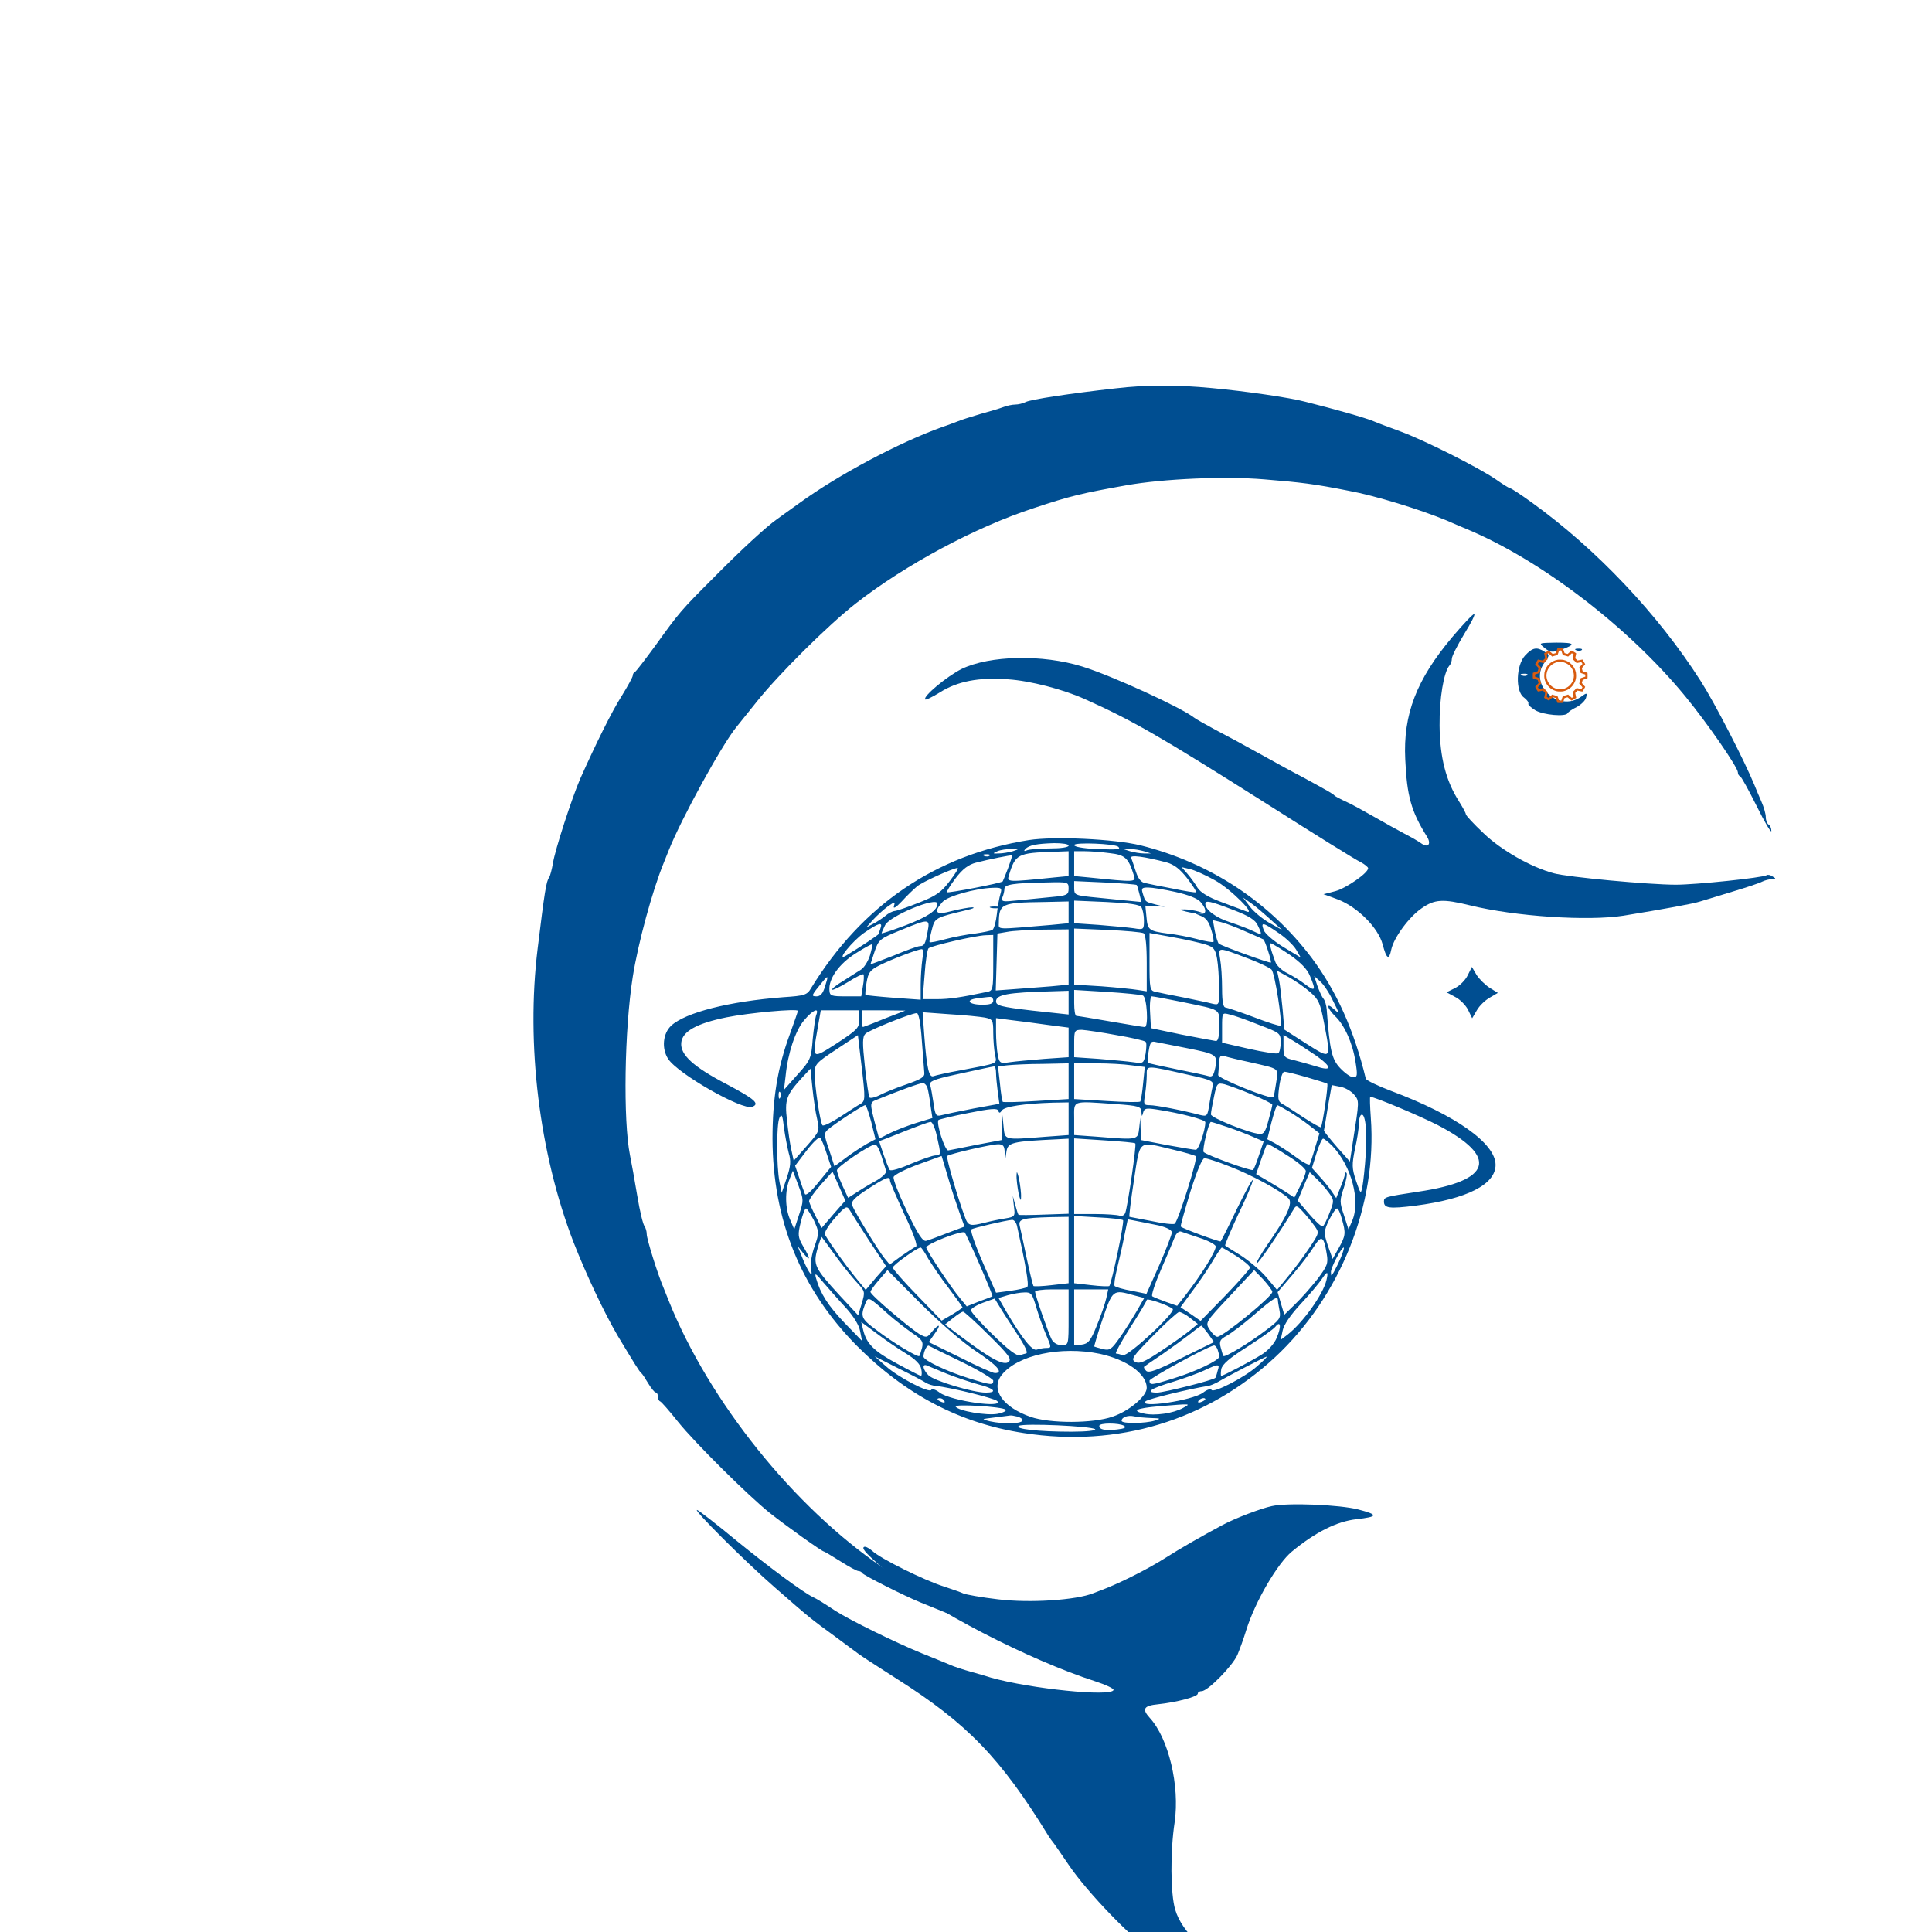 <?xml version="1.0" encoding="UTF-8" standalone="no" ?>
<!DOCTYPE svg PUBLIC "-//W3C//DTD SVG 1.1//EN" "http://www.w3.org/Graphics/SVG/1.1/DTD/svg11.dtd">
<svg xmlns="http://www.w3.org/2000/svg" xmlns:xlink="http://www.w3.org/1999/xlink" version="1.1" width="390px" height="390px" viewBox="0 0 900 900" xml:space="preserve">
<desc>Created with Fabric.js 5.2.4</desc>
<defs>
</defs>
<rect x="0" y="0" width="400px" height="390px" fill="transparent"></rect>
<g transform="matrix(1 0 0 1 540 540)" id="d3dd6643-b0ca-451a-a571-5a3807551250"  >
</g>
<g transform="matrix(1 0 0 1 540 540)" id="c4ba3ead-2991-4837-9057-898a83308f28"  >
<rect style="stroke: none; stroke-width: 1; stroke-dasharray: none; stroke-linecap: butt; stroke-dashoffset: 0; stroke-linejoin: miter; stroke-miterlimit: 4; fill: rgb(255,255,255); fill-rule: nonzero; opacity: 1; visibility: hidden;" vector-effect="non-scaling-stroke"  x="-540" y="-540" rx="0" ry="0" width="1080" height="1080" />
</g>
<g transform="matrix(1 0 0 1 555.96 859.5)"  >
<g style="" vector-effect="non-scaling-stroke"   >
		<g transform="matrix(0.13 0 0 -0.13 -19.12 -391.4)"  >
<path style="stroke: none; stroke-width: 1; stroke-dasharray: none; stroke-linecap: butt; stroke-dashoffset: 0; stroke-linejoin: miter; stroke-miterlimit: 4; fill: rgb(0,78,145); fill-rule: nonzero; opacity: 1;" vector-effect="non-scaling-stroke"  transform=" translate(-6332.05, -8118.94)" d="M 6200 10328 C 6038 10310 5894 10288 5878 10279 C 5868 10274 5851 10270 5841 10270 C 5830 10270 5811 10266 5798 10261 C 5785 10256 5748 10245 5715 10236 C 5682 10226 5646 10215 5635 10210 C 5624 10206 5599 10196 5580 10190 C 5424 10134 5206 10018 5067 9917 C 5027 9889 4991 9862 4985 9858 C 4948 9832 4859 9750 4765 9655 C 4640 9530 4638 9527 4550 9405 C 4514 9356 4482 9314 4478 9312 C 4473 9310 4470 9304 4470 9299 C 4470 9294 4452 9261 4431 9227 C 4395 9171 4336 9051 4282 8930 C 4252 8861 4191 8673 4184 8627 C 4180 8604 4174 8581 4170 8575 C 4160 8562 4154 8525 4129 8320 C 4087 7977 4135 7588 4257 7270 C 4304 7150 4368 7015 4416 6933 C 4475 6835 4494 6804 4500 6800 C 4504 6797 4515 6780 4525 6763 C 4536 6745 4548 6730 4552 6730 C 4556 6730 4560 6724 4560 6716 C 4560 6708 4563 6700 4568 6698 C 4572 6697 4601 6664 4632 6625 C 4692 6550 4885 6359 4960 6299 C 5015 6255 5148 6160 5155 6160 C 5157 6160 5184 6144 5214 6125 C 5244 6106 5273 6090 5279 6090 C 5284 6090 5290 6087 5292 6083 C 5295 6076 5441 6002 5500 5978 C 5625 5926 5698 5900 5718 5900 C 5727 5900 5719 5908 5700 5916 C 5681 5925 5654 5937 5640 5943 C 5592 5965 5425 6062 5365 6103 C 5048 6319 4744 6697 4599 7058 C 4594 7070 4586 7090 4581 7103 C 4559 7154 4520 7280 4520 7297 C 4520 7308 4516 7320 4512 7326 C 4507 7331 4495 7380 4486 7435 C 4477 7490 4465 7555 4460 7580 C 4435 7705 4440 8030 4470 8220 C 4489 8340 4540 8528 4581 8628 C 4586 8640 4594 8660 4599 8673 C 4643 8784 4788 9049 4841 9114 C 4846 9120 4879 9161 4914 9205 C 4992 9303 5169 9479 5270 9558 C 5447 9696 5698 9831 5907 9899 C 6039 9943 6078 9952 6240 9981 C 6371 10004 6590 10014 6733 10002 C 6866 9991 6910 9986 7036 9961 C 7129 9944 7292 9894 7388 9854 C 7405 9846 7437 9833 7458 9824 C 7722 9714 8036 9475 8242 9224 C 8320 9129 8430 8970 8430 8952 C 8430 8946 8433 8940 8438 8938 C 8442 8937 8469 8888 8498 8830 C 8526 8773 8550 8733 8550 8742 C 8550 8751 8546 8762 8540 8765 C 8535 8768 8530 8780 8530 8792 C 8530 8803 8523 8828 8514 8848 C 8505 8869 8494 8894 8490 8905 C 8454 8993 8347 9201 8297 9279 C 8144 9519 7923 9752 7693 9918 C 7653 9947 7618 9970 7614 9970 C 7611 9970 7588 9984 7564 10001 C 7500 10045 7307 10142 7220 10174 C 7179 10189 7136 10205 7125 10210 C 7097 10222 6988 10253 6880 10280 C 6824 10295 6665 10318 6545 10329 C 6421 10341 6310 10341 6200 10328 z" stroke-linecap="round" />
</g>
		<g transform="matrix(0.13 0 0 -0.13 72.98 -493.62)"  >
<path style="stroke: none; stroke-width: 1; stroke-dasharray: none; stroke-linecap: butt; stroke-dashoffset: 0; stroke-linejoin: miter; stroke-miterlimit: 4; fill: rgb(0,78,145); fill-rule: nonzero; opacity: 1;" vector-effect="non-scaling-stroke"  transform=" translate(-7005.44, -8925.8)" d="M 7372 9458 C 7243 9305 7195 9180 7203 9019 C 7209 8888 7224 8833 7281 8742 C 7297 8716 7285 8701 7262 8717 C 7253 8724 7225 8740 7200 8753 C 7175 8766 7127 8793 7092 8813 C 7057 8833 7012 8858 6992 8867 C 6972 8876 6953 8886 6950 8889 C 6944 8896 6926 8906 6838 8954 C 6803 8972 6732 9011 6680 9040 C 6628 9069 6556 9108 6521 9126 C 6486 9145 6452 9164 6446 9169 C 6400 9205 6152 9319 6045 9352 C 5903 9396 5714 9392 5613 9343 C 5561 9317 5473 9244 5483 9234 C 5485 9231 5509 9243 5535 9259 C 5598 9299 5675 9314 5780 9306 C 5858 9301 5978 9270 6055 9235 C 6225 9159 6327 9100 6700 8864 C 6873 8754 7027 8658 7043 8651 C 7058 8643 7070 8633 7070 8629 C 7070 8612 6992 8558 6953 8547 L 6910 8536 L 6962 8517 C 7032 8490 7106 8416 7122 8356 C 7136 8303 7145 8298 7153 8338 C 7162 8380 7216 8454 7261 8485 C 7308 8518 7337 8520 7435 8496 C 7597 8456 7858 8439 7985 8459 C 8132 8483 8236 8502 8260 8510 C 8274 8514 8326 8530 8375 8545 C 8425 8560 8473 8576 8482 8581 C 8492 8586 8508 8590 8517 8590 C 8532 8590 8532 8592 8520 8599 C 8512 8605 8502 8607 8498 8604 C 8484 8595 8245 8570 8173 8570 C 8077 8570 7786 8597 7735 8611 C 7653 8633 7546 8694 7483 8755 C 7448 8788 7420 8818 7420 8823 C 7420 8827 7409 8847 7396 8868 C 7349 8941 7327 9026 7326 9140 C 7325 9238 7341 9331 7361 9355 C 7366 9360 7370 9371 7370 9380 C 7370 9389 7390 9428 7414 9468 C 7439 9508 7455 9540 7450 9540 C 7445 9540 7410 9503 7372 9458 z" stroke-linecap="round" />
</g>
		<g transform="matrix(0.13 0 0 -0.13 168.98 -558.03)"  >
<path style="stroke: none; stroke-width: 1; stroke-dasharray: none; stroke-linecap: butt; stroke-dashoffset: 0; stroke-linejoin: miter; stroke-miterlimit: 4; fill: rgb(0,78,145); fill-rule: nonzero; opacity: 1;" vector-effect="non-scaling-stroke"  transform=" translate(-7688.77, -9423.76)" d="M 7647 9421 C 7667 9405 7674 9404 7705 9414 C 7761 9434 7757 9440 7689 9440 C 7625 9439 7625 9439 7647 9421 z" stroke-linecap="round" />
</g>
		<g transform="matrix(0.13 0 0 -0.13 167.13 -541.86)"  >
<path style="stroke: none; stroke-width: 1; stroke-dasharray: none; stroke-linecap: butt; stroke-dashoffset: 0; stroke-linejoin: miter; stroke-miterlimit: 4; fill: rgb(0,78,145); fill-rule: nonzero; opacity: 1;" vector-effect="non-scaling-stroke"  transform=" translate(-7676.57, -9299.87)" d="M 7579 9394 C 7547 9359 7544 9266 7575 9244 C 7586 9236 7593 9226 7591 9222 C 7589 9218 7600 9208 7616 9198 C 7645 9181 7726 9174 7732 9188 C 7734 9192 7748 9202 7765 9210 C 7781 9219 7796 9234 7798 9244 C 7802 9261 7801 9262 7779 9246 C 7699 9190 7592 9289 7648 9368 C 7668 9396 7668 9396 7649 9408 C 7621 9426 7606 9423 7579 9394 z M 7587 9324 C 7584 9321 7575 9320 7568 9323 C 7560 9326 7563 9329 7574 9329 C 7585 9330 7591 9327 7587 9324 z" stroke-linecap="round" />
</g>
		<g transform="matrix(0.13 0 0 -0.13 179.41 -556.85)"  >
<path style="stroke: none; stroke-width: 1; stroke-dasharray: none; stroke-linecap: butt; stroke-dashoffset: 0; stroke-linejoin: miter; stroke-miterlimit: 4; fill: rgb(0,78,145); fill-rule: nonzero; opacity: 1;" vector-effect="non-scaling-stroke"  transform=" translate(-7765.86, -9415.19)" d="M 7758 9413 C 7765 9410 7774 9411 7777 9414 C 7781 9417 7775 9420 7764 9419 C 7753 9419 7750 9416 7758 9413 z" stroke-linecap="round" />
</g>
		<g transform="matrix(0.13 0 0 -0.13 -52.98 -329.56)"  >
<path style="stroke: none; stroke-width: 1; stroke-dasharray: none; stroke-linecap: butt; stroke-dashoffset: 0; stroke-linejoin: miter; stroke-miterlimit: 4; fill: rgb(0,78,145); fill-rule: nonzero; opacity: 1;" vector-effect="non-scaling-stroke"  transform=" translate(-6059.9, -7683.82)" d="M 5878 8750 C 5544 8697 5280 8517 5097 8219 C 5083 8195 5074 8192 4998 8187 C 4803 8172 4647 8132 4596 8085 C 4566 8057 4561 8003 4585 7966 C 4620 7912 4851 7781 4886 7794 C 4915 7805 4895 7822 4797 7874 C 4674 7938 4628 7981 4632 8024 C 4636 8064 4686 8093 4795 8115 C 4874 8131 5050 8147 5050 8138 C 5050 8136 5037 8098 5021 8054 C 4977 7935 4959 7823 4959 7680 C 4960 7388 5061 7141 5260 6939 C 5436 6762 5631 6660 5860 6625 C 6196 6573 6514 6669 6759 6896 C 6994 7114 7126 7444 7103 7755 C 7100 7796 7099 7830 7101 7830 C 7116 7830 7278 7762 7344 7728 C 7562 7614 7537 7529 7273 7490 C 7155 7472 7150 7471 7150 7455 C 7150 7431 7168 7428 7263 7440 C 7448 7464 7550 7516 7550 7586 C 7550 7663 7408 7764 7176 7851 C 7128 7869 7087 7889 7085 7895 C 7043 8069 6980 8209 6891 8328 C 6739 8529 6526 8669 6278 8731 C 6183 8754 5970 8764 5878 8750 z M 6020 8730 C 6020 8724 5992 8720 5956 8720 C 5921 8720 5883 8717 5873 8714 C 5861 8709 5858 8710 5865 8718 C 5879 8732 5906 8737 5968 8739 C 5997 8739 6020 8736 6020 8730 z M 6198 8726 C 6208 8716 6197 8715 6118 8718 C 6071 8720 6040 8726 6040 8732 C 6040 8743 6186 8737 6198 8726 z M 5820 8710 C 5806 8706 5784 8702 5770 8702 C 5747 8701 5747 8702 5765 8710 C 5776 8715 5799 8718 5815 8718 C 5844 8718 5844 8718 5820 8710 z M 6290 8710 L 6315 8702 L 6290 8702 C 6276 8702 6254 8706 6240 8710 L 6215 8718 L 6240 8718 C 6254 8718 6276 8714 6290 8710 z M 6020 8666 L 6020 8621 L 5968 8616 C 5801 8599 5798 8599 5806 8623 C 5829 8700 5838 8704 5968 8708 L 6020 8710 L 6020 8666 z M 6168 8703 C 6223 8697 6235 8685 6254 8623 C 6262 8599 6259 8599 6093 8616 L 6040 8621 L 6040 8666 L 6040 8710 L 6078 8710 C 6098 8710 6139 8707 6168 8703 z M 5737 8694 C 5734 8691 5725 8690 5718 8693 C 5710 8696 5713 8699 5724 8699 C 5735 8700 5741 8697 5737 8694 z M 5803 8649 C 5794 8625 5785 8604 5784 8602 C 5781 8596 5588 8559 5584 8563 C 5582 8565 5596 8588 5615 8613 C 5640 8646 5661 8662 5688 8669 C 5734 8681 5814 8697 5817 8695 C 5819 8694 5812 8674 5803 8649 z M 6371 8670 C 6399 8662 6419 8646 6445 8613 C 6464 8588 6479 8565 6477 8563 C 6474 8561 6437 8567 6394 8576 C 6351 8584 6306 8593 6294 8596 C 6280 8598 6269 8612 6261 8637 C 6254 8658 6247 8680 6244 8686 C 6239 8698 6291 8691 6371 8670 z M 5594 8603 C 5565 8564 5545 8550 5487 8527 C 5447 8511 5407 8497 5398 8496 C 5388 8495 5373 8487 5363 8478 C 5353 8470 5334 8457 5320 8450 L 5295 8437 L 5320 8465 C 5334 8480 5357 8501 5372 8512 C 5398 8530 5399 8530 5394 8513 C 5391 8502 5402 8509 5422 8530 C 5440 8550 5465 8574 5477 8584 C 5496 8600 5605 8649 5622 8650 C 5627 8650 5614 8629 5594 8603 z M 6544 8606 C 6601 8575 6699 8476 6655 8495 C 6644 8499 6604 8514 6567 8528 C 6521 8545 6493 8562 6482 8579 C 6474 8593 6457 8616 6446 8629 L 6425 8653 L 6455 8646 C 6472 8642 6512 8624 6544 8606 z M 6020 8576 C 6020 8554 6015 8551 5960 8546 C 5927 8543 5872 8537 5838 8534 C 5783 8528 5778 8529 5783 8545 C 5787 8554 5790 8568 5790 8575 C 5790 8591 5823 8596 5938 8598 C 6018 8600 6020 8600 6020 8576 z M 6264 8589 C 6266 8587 6270 8572 6274 8556 L 6281 8528 L 6220 8534 C 6187 8537 6133 8543 6100 8546 C 6044 8552 6040 8554 6040 8577 L 6040 8603 L 6150 8598 C 6211 8595 6262 8591 6264 8589 z M 5776 8558 C 5772 8545 5766 8513 5763 8485 C 5760 8458 5753 8432 5747 8428 C 5742 8425 5713 8419 5685 8415 C 5656 8412 5609 8403 5579 8395 C 5550 8387 5524 8382 5522 8384 C 5520 8386 5524 8406 5530 8429 C 5541 8472 5542 8472 5655 8499 C 5677 8504 5686 8508 5675 8509 C 5664 8509 5631 8503 5603 8496 C 5544 8480 5534 8490 5568 8528 C 5586 8549 5686 8577 5749 8579 C 5779 8580 5782 8578 5776 8558 z M 6403 8564 C 6448 8554 6482 8541 6493 8528 C 6517 8500 6515 8481 6488 8486 C 6471 8489 6472 8487 6492 8479 C 6512 8472 6523 8457 6531 8429 C 6538 8408 6541 8388 6539 8385 C 6536 8383 6510 8387 6481 8395 C 6451 8403 6404 8412 6375 8415 C 6307 8424 6303 8428 6299 8475 L 6295 8515 L 6330 8513 L 6365 8511 L 6332 8519 C 6294 8529 6295 8528 6286 8558 C 6280 8577 6282 8580 6305 8580 C 6319 8580 6363 8573 6403 8564 z M 6745 8464 L 6785 8428 L 6740 8453 C 6715 8467 6684 8493 6670 8511 L 6645 8544 L 6675 8523 C 6692 8511 6723 8484 6745 8464 z M 5550 8522 C 5550 8498 5515 8475 5437 8445 C 5389 8427 5350 8414 5350 8416 C 5350 8418 5355 8430 5362 8444 C 5377 8478 5550 8549 5550 8522 z M 6020 8491 L 6020 8452 L 5958 8446 C 5755 8429 5770 8428 5770 8453 C 5771 8522 5777 8526 5933 8528 L 6020 8530 L 6020 8491 z M 6281 8509 C 6286 8501 6290 8480 6290 8462 C 6290 8429 6289 8428 6253 8434 C 6232 8437 6176 8442 6128 8446 L 6040 8452 L 6040 8493 L 6040 8533 L 6156 8528 C 6239 8524 6275 8519 6281 8509 z M 6609 8500 C 6667 8478 6690 8463 6698 8444 C 6715 8409 6714 8408 6683 8423 C 6667 8431 6630 8445 6600 8455 C 6549 8471 6510 8500 6510 8521 C 6510 8535 6526 8532 6609 8500 z M 5515 8423 C 5507 8378 5503 8370 5487 8370 C 5480 8370 5438 8355 5393 8336 C 5347 8318 5310 8304 5310 8305 C 5310 8306 5317 8326 5325 8351 C 5339 8393 5344 8397 5418 8427 C 5520 8469 5524 8469 5515 8423 z M 6655 8422 C 6688 8408 6717 8395 6718 8394 C 6724 8390 6748 8315 6745 8311 C 6741 8308 6569 8370 6558 8379 C 6555 8382 6548 8403 6544 8424 L 6537 8463 L 6566 8456 C 6582 8452 6622 8437 6655 8422 z M 5346 8434 C 5343 8425 5340 8417 5340 8414 C 5340 8411 5274 8367 5221 8335 C 5185 8314 5246 8389 5288 8418 C 5339 8453 5355 8458 5346 8434 z M 6771 8418 C 6797 8401 6825 8374 6835 8358 L 6852 8329 L 6789 8367 C 6755 8388 6723 8415 6719 8428 C 6708 8457 6716 8456 6771 8418 z M 6020 8331 L 6020 8232 L 5958 8226 C 5923 8223 5864 8219 5827 8216 L 5759 8211 L 5762 8313 L 5765 8415 L 5800 8421 C 5819 8425 5877 8428 5928 8429 L 6020 8430 L 6020 8331 z M 6289 8416 C 6296 8411 6300 8373 6300 8308 L 6300 8208 L 6268 8213 C 6250 8216 6191 8222 6138 8226 L 6040 8232 L 6040 8333 L 6040 8433 L 6159 8428 C 6224 8425 6282 8420 6289 8416 z M 6510 8376 C 6540 8367 6546 8359 6552 8325 C 6556 8303 6559 8256 6559 8221 C 6560 8158 6560 8158 6534 8164 C 6520 8168 6474 8177 6432 8186 C 6390 8194 6345 8203 6333 8206 C 6311 8210 6310 8215 6310 8314 L 6310 8417 L 6393 8402 C 6438 8394 6491 8382 6510 8376 z M 5750 8310 C 5750 8215 5749 8210 5728 8206 C 5633 8186 5592 8180 5548 8180 L 5497 8180 L 5504 8267 C 5507 8315 5514 8358 5518 8362 C 5527 8371 5686 8408 5723 8409 L 5750 8410 L 5750 8310 z M 5308 8336 C 5301 8315 5287 8292 5275 8285 C 5264 8278 5235 8260 5212 8245 C 5188 8231 5170 8216 5173 8214 C 5175 8211 5201 8224 5229 8241 C 5257 8259 5282 8271 5285 8269 C 5287 8266 5287 8247 5283 8227 L 5277 8190 L 5221 8190 C 5170 8190 5164 8192 5163 8211 C 5159 8253 5198 8307 5257 8344 C 5288 8364 5315 8378 5317 8377 C 5318 8375 5314 8357 5308 8336 z M 6811 8340 C 6851 8312 6875 8288 6885 8263 C 6907 8211 6904 8206 6868 8233 C 6850 8247 6820 8265 6802 8274 C 6784 8283 6765 8301 6761 8313 C 6744 8358 6739 8380 6745 8380 C 6748 8380 6778 8362 6811 8340 z M 5496 8323 C 5493 8302 5490 8261 5490 8232 L 5490 8178 L 5393 8185 C 5339 8189 5294 8194 5292 8195 C 5291 8196 5292 8216 5296 8239 C 5302 8275 5308 8284 5344 8302 C 5384 8322 5477 8358 5494 8359 C 5499 8360 5500 8343 5496 8323 z M 6670 8323 C 6706 8309 6740 8293 6747 8286 C 6759 8275 6787 8094 6779 8085 C 6776 8083 6734 8096 6685 8115 C 6635 8134 6589 8149 6583 8150 C 6574 8150 6570 8170 6570 8218 C 6570 8255 6567 8302 6563 8324 C 6556 8368 6552 8368 6670 8323 z M 6886 8205 C 6916 8179 6922 8165 6935 8097 C 6961 7961 6963 7963 6871 8021 L 6793 8071 L 6787 8143 C 6783 8183 6778 8230 6774 8249 L 6767 8282 L 6809 8259 C 6832 8246 6867 8222 6886 8205 z M 5147 8225 C 5140 8201 5131 8190 5117 8190 C 5096 8190 5098 8193 5139 8243 C 5159 8267 5160 8265 5147 8225 z M 6967 8175 C 6991 8128 6991 8126 6971 8144 C 6942 8171 6945 8149 6974 8120 C 7008 8089 7038 8022 7048 7956 C 7056 7907 7055 7900 7040 7900 C 7031 7900 7010 7915 6993 7933 C 6963 7965 6956 7996 6945 8142 C 6944 8157 6939 8175 6933 8182 C 6927 8189 6918 8210 6911 8229 L 6900 8263 L 6921 8244 C 6933 8234 6954 8203 6967 8175 z M 6020 8167 L 6020 8125 L 5890 8139 C 5778 8152 5760 8157 5760 8172 C 5760 8196 5801 8204 5958 8208 L 6020 8210 L 6020 8167 z M 6286 8193 C 6301 8188 6307 8080 6293 8080 C 6288 8080 6233 8089 6170 8100 C 6107 8111 6052 8120 6048 8120 C 6043 8120 6040 8141 6040 8166 L 6040 8213 L 6156 8206 C 6220 8202 6279 8196 6286 8193 z M 5750 8175 C 5750 8164 5739 8160 5711 8160 C 5662 8160 5648 8177 5692 8183 C 5710 8185 5731 8188 5738 8188 C 5744 8189 5750 8183 5750 8175 z M 6426 8170 C 6570 8140 6560 8147 6560 8084 C 6560 8047 6556 8030 6548 8030 C 6541 8031 6486 8041 6425 8053 L 6315 8076 L 6312 8133 C 6310 8164 6313 8190 6318 8190 C 6324 8190 6372 8181 6426 8170 z M 5116 8124 C 5112 8114 5107 8075 5103 8036 C 5098 7968 5095 7961 5049 7910 L 5000 7855 L 5006 7905 C 5014 7987 5041 8067 5072 8104 C 5103 8141 5127 8152 5116 8124 z M 5270 8107 C 5270 8077 5263 8070 5190 8022 C 5099 7964 5101 7962 5121 8077 L 5132 8140 L 5201 8140 L 5270 8140 L 5270 8107 z M 5360 8110 C 5319 8093 5284 8080 5283 8080 C 5281 8080 5280 8094 5280 8110 L 5280 8140 L 5358 8140 L 5435 8139 L 5360 8110 z M 5494 8033 C 5498 7979 5502 7927 5503 7916 C 5505 7901 5491 7893 5440 7875 C 5404 7863 5360 7845 5343 7836 C 5325 7827 5309 7824 5306 7828 C 5304 7832 5296 7882 5290 7939 C 5281 8024 5281 8045 5292 8056 C 5305 8069 5454 8129 5476 8130 C 5483 8130 5490 8093 5494 8033 z M 5720 8114 C 5748 8108 5750 8105 5750 8060 C 5750 8034 5753 7999 5756 7982 C 5763 7947 5774 7952 5633 7925 C 5587 7917 5544 7907 5536 7904 C 5520 7898 5512 7930 5503 8048 L 5497 8133 L 5593 8126 C 5646 8123 5703 8117 5720 8114 z M 6702 8088 C 6778 8059 6780 8058 6780 8025 C 6780 8006 6776 7989 6771 7986 C 6766 7983 6719 7990 6666 8002 L 6570 8024 L 6570 8078 C 6570 8132 6570 8132 6597 8125 C 6612 8122 6660 8105 6702 8088 z M 5943 8088 L 6020 8078 L 6020 8025 L 6020 7972 L 5933 7966 C 5884 7962 5829 7957 5809 7954 C 5775 7949 5772 7950 5766 7981 C 5763 7998 5760 8035 5760 8062 L 5760 8112 L 5813 8105 C 5841 8102 5900 8094 5943 8088 z M 6192 8051 C 6246 8042 6293 8031 6296 8027 C 6300 8024 6299 8005 6296 7985 C 6289 7949 6288 7949 6252 7954 C 6232 7957 6176 7962 6128 7966 L 6040 7972 L 6040 8021 C 6040 8068 6041 8070 6068 8070 C 6083 8069 6139 8061 6192 8051 z M 5275 7805 C 5265 7800 5232 7778 5201 7758 C 5170 7738 5142 7724 5138 7728 C 5130 7737 5110 7868 5110 7914 C 5110 7946 5115 7952 5188 8000 L 5265 8051 L 5279 7933 C 5292 7823 5291 7815 5275 7805 z M 6908 7977 C 6966 7935 6965 7920 6904 7940 C 6888 7945 6856 7954 6833 7960 C 6791 7970 6790 7972 6790 8011 L 6790 8052 L 6828 8029 C 6848 8017 6884 7993 6908 7977 z M 6441 8005 C 6551 7983 6554 7981 6546 7936 C 6540 7907 6535 7900 6522 7904 C 6513 7907 6461 7918 6406 7929 C 6352 7940 6306 7950 6304 7952 C 6302 7954 6303 7973 6307 7994 C 6312 8026 6316 8031 6334 8026 C 6346 8024 6394 8014 6441 8005 z M 6665 7955 C 6779 7929 6772 7935 6764 7882 C 6760 7856 6756 7832 6754 7829 C 6748 7818 6555 7896 6556 7908 C 6557 7915 6558 7934 6559 7951 C 6560 7975 6564 7980 6578 7976 C 6587 7973 6627 7963 6665 7955 z M 6020 7886 L 6020 7822 L 5904 7815 C 5841 7811 5787 7810 5784 7812 C 5782 7815 5777 7844 5774 7878 L 5767 7939 L 5801 7943 C 5820 7945 5877 7948 5928 7948 L 6020 7950 L 6020 7886 z M 6245 7943 L 6293 7937 L 6287 7878 C 6284 7845 6279 7816 6277 7813 C 6274 7810 6219 7811 6156 7815 L 6040 7822 L 6040 7886 L 6040 7950 L 6119 7950 C 6162 7950 6219 7947 6245 7943 z M 5760 7916 C 5760 7903 5763 7873 5766 7849 L 5772 7805 L 5679 7788 C 5627 7778 5575 7767 5564 7764 C 5545 7759 5542 7764 5536 7807 C 5532 7833 5527 7863 5524 7872 C 5520 7885 5535 7892 5612 7909 C 5709 7930 5740 7937 5753 7939 C 5757 7939 5760 7929 5760 7916 z M 6453 7908 C 6535 7890 6541 7886 6536 7866 C 6533 7855 6528 7826 6524 7802 C 6518 7761 6516 7759 6491 7765 C 6427 7782 6333 7800 6311 7800 C 6289 7800 6288 7803 6294 7838 C 6297 7858 6300 7890 6300 7907 C 6300 7944 6293 7944 6453 7908 z M 5119 7750 C 5128 7708 5128 7706 5082 7654 L 5035 7601 L 5027 7638 C 5022 7658 5015 7707 5011 7745 C 5002 7821 5008 7837 5069 7903 L 5095 7931 L 5102 7862 C 5106 7824 5113 7774 5119 7750 z M 6874 7900 C 6912 7889 6944 7879 6947 7877 C 6951 7872 6930 7727 6924 7721 C 6923 7719 6894 7735 6862 7756 C 6829 7778 6795 7800 6785 7805 C 6770 7814 6769 7824 6775 7868 C 6779 7897 6787 7920 6793 7920 C 6800 7920 6836 7911 6874 7900 z M 5514 7863 C 5517 7853 5522 7825 5525 7800 L 5532 7754 L 5473 7736 C 5441 7726 5398 7709 5378 7699 L 5341 7680 L 5331 7717 C 5306 7813 5306 7809 5336 7821 C 5415 7853 5486 7879 5497 7879 C 5503 7880 5511 7872 5514 7863 z M 6678 7838 C 6717 7822 6750 7805 6750 7802 C 6750 7798 6744 7773 6736 7745 C 6726 7706 6719 7695 6704 7697 C 6666 7700 6530 7755 6530 7767 C 6530 7774 6535 7802 6541 7830 C 6551 7879 6553 7881 6579 7875 C 6593 7871 6638 7855 6678 7838 z M 7043 7838 C 7062 7815 7062 7817 7039 7671 L 7028 7598 L 6981 7651 C 6956 7680 6935 7706 6935 7709 C 6936 7713 6942 7750 6949 7793 L 6963 7872 L 6994 7866 C 7011 7863 7033 7850 7043 7838 z M 4987 7828 C 4984 7820 4981 7823 4981 7834 C 4980 7845 4983 7851 4986 7847 C 4989 7844 4990 7835 4987 7828 z M 6020 7751 L 6020 7693 L 5938 7687 C 5787 7675 5792 7674 5787 7723 L 5783 7765 L 5782 7720 L 5780 7675 L 5690 7658 C 5641 7648 5595 7639 5589 7638 C 5577 7635 5544 7738 5554 7747 C 5556 7749 5604 7761 5661 7772 C 5741 7788 5765 7790 5768 7780 C 5771 7771 5774 7771 5781 7781 C 5789 7795 5862 7806 5963 7809 L 6020 7810 L 6020 7751 z M 6188 7804 C 6272 7798 6280 7795 6281 7776 C 6282 7758 6283 7758 6287 7773 C 6291 7789 6298 7790 6333 7785 C 6424 7771 6510 7748 6510 7739 C 6510 7710 6486 7640 6476 7640 C 6470 7640 6423 7648 6373 7657 L 6280 7675 L 6278 7715 L 6277 7755 L 6273 7718 C 6268 7675 6270 7675 6123 7687 L 6040 7693 L 6040 7751 C 6040 7819 6028 7815 6188 7804 z M 5313 7739 L 5328 7678 L 5298 7662 C 5281 7652 5248 7631 5224 7613 L 5181 7581 L 5162 7640 C 5143 7694 5143 7700 5158 7713 C 5181 7733 5283 7800 5291 7800 C 5295 7800 5304 7773 5313 7739 z M 6809 7778 C 6829 7766 6862 7744 6882 7728 L 6919 7699 L 6903 7647 C 6895 7618 6886 7592 6884 7588 C 6881 7584 6860 7595 6836 7613 C 6812 7631 6779 7652 6762 7662 L 6732 7678 L 6747 7739 C 6756 7773 6765 7800 6768 7800 C 6770 7800 6789 7790 6809 7778 z M 5017 7629 C 5026 7600 5024 7581 5010 7539 L 4992 7486 L 4984 7525 C 4973 7582 4973 7732 4984 7755 C 4992 7771 4995 7764 5000 7720 C 5004 7690 5012 7649 5017 7629 z M 7085 7627 C 7082 7578 7076 7525 7073 7509 C 7067 7480 7067 7480 7050 7529 C 7035 7574 7035 7587 7046 7642 C 7054 7677 7060 7717 7060 7731 C 7060 7745 7063 7760 7067 7764 C 7082 7779 7091 7712 7085 7627 z M 5548 7689 C 5563 7623 5563 7620 5543 7620 C 5533 7620 5494 7606 5455 7590 C 5417 7573 5383 7563 5379 7568 C 5376 7572 5366 7597 5357 7623 L 5341 7671 L 5368 7681 C 5488 7729 5516 7739 5526 7740 C 5532 7740 5542 7717 5548 7689 z M 6591 7721 C 6621 7711 6662 7695 6682 7686 L 6719 7670 L 6703 7623 C 6694 7596 6685 7572 6681 7568 C 6676 7562 6517 7620 6504 7632 C 6498 7639 6522 7740 6530 7740 C 6534 7740 6561 7731 6591 7721 z M 5153 7627 L 5169 7579 L 5124 7524 C 5097 7490 5078 7474 5075 7482 C 5072 7489 5063 7515 5055 7539 L 5040 7583 L 5081 7637 C 5104 7667 5126 7688 5130 7683 C 5134 7679 5145 7653 5153 7627 z M 6020 7546 L 6020 7411 L 5933 7408 C 5884 7406 5843 7406 5841 7407 C 5839 7408 5834 7424 5829 7442 L 5820 7475 L 5824 7438 C 5829 7402 5828 7400 5792 7394 C 5772 7391 5739 7384 5720 7379 C 5668 7366 5660 7367 5649 7398 C 5626 7457 5580 7613 5585 7618 C 5592 7625 5742 7660 5768 7660 C 5785 7660 5790 7654 5791 7633 L 5793 7605 L 5797 7632 C 5802 7667 5815 7670 5983 7678 L 6020 7680 L 6020 7546 z M 6259 7663 C 6264 7659 6232 7438 6223 7414 C 6220 7406 6211 7401 6203 7404 C 6195 7407 6155 7410 6114 7410 L 6040 7410 L 6040 7545 L 6040 7681 L 6148 7674 C 6207 7670 6257 7666 6259 7663 z M 6966 7653 C 7034 7581 7067 7457 7036 7385 L 7023 7355 L 7007 7405 C 6991 7452 6991 7459 7006 7503 C 7015 7530 7019 7554 7016 7557 C 7013 7561 7010 7559 7010 7553 C 7010 7547 7003 7526 6994 7505 L 6979 7467 L 6963 7491 C 6954 7504 6934 7529 6919 7545 L 6892 7575 L 6908 7627 C 6917 7656 6928 7680 6932 7680 C 6936 7680 6951 7668 6966 7653 z M 5349 7619 C 5356 7596 5364 7572 5366 7565 C 5369 7558 5353 7542 5328 7528 C 5304 7515 5273 7496 5258 7486 L 5230 7468 L 5210 7511 C 5199 7535 5190 7560 5190 7567 C 5190 7579 5307 7658 5326 7659 C 5332 7660 5342 7642 5349 7619 z M 6393 7641 C 6436 7631 6473 7620 6476 7617 C 6484 7610 6412 7382 6400 7375 C 6395 7372 6357 7376 6316 7385 C 6275 7393 6239 7400 6238 7400 C 6236 7400 6243 7459 6254 7530 C 6277 7680 6267 7671 6393 7641 z M 6805 7619 C 6841 7597 6870 7572 6870 7564 C 6870 7556 6861 7531 6849 7509 L 6829 7469 L 6797 7490 C 6779 7501 6749 7520 6728 7532 L 6692 7553 L 6706 7594 C 6729 7659 6729 7660 6735 7660 C 6738 7660 6770 7642 6805 7619 z M 5629 7415 L 5647 7365 L 5586 7342 C 5553 7329 5518 7316 5510 7314 C 5498 7310 5480 7337 5441 7419 C 5412 7480 5390 7536 5393 7543 C 5396 7551 5436 7571 5482 7588 L 5565 7618 L 5588 7541 C 5600 7499 5619 7443 5629 7415 z M 6598 7580 C 6674 7551 6781 7493 6808 7466 C 6825 7450 6802 7400 6733 7301 C 6709 7266 6691 7235 6694 7233 C 6698 7229 6773 7339 6826 7426 C 6835 7442 6838 7442 6859 7419 C 6871 7406 6890 7383 6900 7369 C 6919 7343 6919 7343 6883 7289 C 6863 7259 6829 7213 6807 7187 L 6767 7138 L 6729 7183 C 6708 7208 6667 7242 6638 7261 C 6609 7279 6583 7295 6581 7297 C 6579 7298 6600 7349 6628 7409 C 6657 7468 6680 7523 6680 7531 C 6680 7539 6655 7493 6624 7430 C 6594 7367 6567 7314 6565 7312 C 6562 7309 6430 7357 6422 7365 C 6420 7367 6436 7422 6456 7489 C 6480 7565 6499 7610 6507 7610 C 6515 7610 6556 7597 6598 7580 z M 5054 7407 L 5037 7355 L 5022 7390 C 5004 7431 5003 7492 5020 7535 L 5032 7565 L 5052 7512 C 5071 7461 5071 7458 5054 7407 z M 5177 7409 L 5135 7360 L 5113 7403 C 5101 7426 5091 7450 5090 7456 C 5090 7462 5109 7489 5132 7515 L 5174 7562 L 5197 7510 L 5220 7458 L 5177 7409 z M 6952 7487 C 6972 7460 6972 7457 6955 7414 C 6946 7390 6935 7368 6931 7366 C 6927 7363 6905 7383 6882 7410 L 6841 7458 L 6862 7509 L 6884 7560 L 6908 7537 C 6921 7525 6941 7502 6952 7487 z M 5380 7530 C 5380 7524 5404 7469 5432 7408 C 5466 7337 5480 7295 5473 7293 C 5467 7291 5443 7275 5420 7259 L 5379 7229 L 5360 7252 C 5338 7279 5253 7418 5244 7442 C 5240 7455 5253 7469 5301 7500 C 5366 7542 5380 7547 5380 7530 z M 5305 7315 L 5366 7223 L 5329 7181 L 5293 7138 L 5253 7187 C 5219 7229 5168 7300 5147 7336 C 5143 7342 5159 7369 5182 7395 C 5219 7437 5225 7441 5235 7425 C 5240 7416 5272 7366 5305 7315 z M 5107 7388 C 5126 7346 5127 7344 5110 7295 C 5100 7268 5094 7232 5097 7215 C 5101 7190 5100 7188 5090 7203 C 5084 7212 5072 7237 5064 7258 L 5049 7295 L 5069 7270 C 5096 7237 5096 7249 5069 7294 C 5050 7327 5049 7335 5060 7380 C 5067 7408 5075 7430 5079 7430 C 5083 7430 5095 7411 5107 7388 z M 6999 7393 C 7014 7341 7013 7333 6988 7288 L 6966 7249 L 6949 7297 C 6934 7343 6934 7347 6953 7388 C 6965 7411 6977 7430 6982 7430 C 6986 7430 6994 7413 6999 7393 z M 6020 7281 L 6020 7162 L 5959 7155 C 5926 7151 5897 7150 5894 7152 C 5892 7155 5881 7199 5870 7251 C 5859 7303 5848 7355 5845 7367 C 5839 7392 5854 7396 5958 7399 L 6020 7400 L 6020 7281 z M 6215 7388 C 6221 7383 6174 7161 6166 7152 C 6163 7150 6134 7151 6101 7155 L 6040 7162 L 6040 7282 L 6040 7403 L 6125 7398 C 6172 7396 6212 7391 6215 7388 z M 5835 7368 C 5865 7234 5879 7155 5872 7149 C 5868 7145 5841 7139 5813 7135 L 5760 7128 L 5732 7192 C 5691 7283 5666 7350 5672 7355 C 5677 7360 5794 7387 5817 7389 C 5824 7390 5832 7380 5835 7368 z M 6343 7369 C 6371 7362 6390 7353 6390 7344 C 6390 7337 6370 7284 6345 7227 L 6299 7124 L 6245 7135 C 6216 7140 6189 7148 6185 7152 C 6182 7155 6186 7184 6194 7216 C 6202 7249 6214 7301 6220 7333 L 6232 7391 L 6263 7385 C 6281 7382 6316 7374 6343 7369 z M 5701 7229 C 5728 7167 5749 7116 5747 7115 C 5746 7114 5725 7106 5700 7097 L 5655 7079 L 5632 7107 C 5601 7143 5510 7280 5510 7290 C 5510 7303 5637 7352 5648 7344 C 5650 7342 5674 7291 5701 7229 z M 6488 7325 C 6517 7316 6544 7302 6547 7295 C 6551 7282 6499 7196 6438 7118 L 6409 7081 L 6369 7095 C 6347 7103 6325 7112 6320 7115 C 6315 7118 6330 7162 6352 7213 C 6374 7263 6396 7316 6401 7329 C 6406 7341 6416 7350 6423 7347 C 6429 7345 6459 7335 6488 7325 z M 5185 7260 C 5211 7224 5246 7181 5262 7164 C 5291 7133 5291 7131 5279 7090 L 5266 7047 L 5200 7118 C 5110 7216 5104 7228 5120 7285 C 5127 7310 5134 7329 5135 7328 C 5137 7326 5159 7296 5185 7260 z M 6945 7267 C 6951 7233 6947 7224 6912 7177 C 6889 7148 6854 7108 6832 7087 L 6793 7049 L 6781 7089 L 6769 7130 L 6822 7192 C 6852 7227 6886 7272 6899 7293 C 6926 7336 6935 7331 6945 7267 z M 5517 7250 C 5530 7229 5562 7181 5590 7145 C 5617 7109 5640 7077 5640 7075 C 5640 7074 5623 7062 5603 7050 L 5565 7028 L 5478 7118 C 5429 7168 5390 7213 5390 7218 C 5390 7227 5478 7290 5490 7290 C 5493 7290 5505 7272 5517 7250 z M 6622 7259 C 6648 7242 6670 7224 6670 7218 C 6670 7213 6630 7168 6582 7118 L 6493 7027 L 6457 7052 L 6421 7076 L 6460 7129 C 6482 7158 6515 7206 6533 7236 C 6550 7265 6567 7290 6569 7290 C 6571 7290 6595 7276 6622 7259 z M 6996 7255 C 6988 7236 6976 7212 6971 7203 C 6961 7186 6961 7186 6960 7202 C 6960 7218 6997 7290 7006 7290 C 7008 7290 7004 7274 6996 7255 z M 5687 6919 C 5764 6868 5789 6840 5756 6840 C 5748 6840 5692 6865 5631 6896 L 5519 6951 L 5540 6981 C 5565 7015 5557 7020 5530 6988 C 5513 6966 5510 6966 5485 6980 C 5447 7004 5310 7120 5310 7131 C 5310 7135 5324 7155 5341 7174 L 5371 7209 L 5488 7091 C 5556 7023 5639 6951 5687 6919 z M 6750 7131 C 6750 7114 6573 6970 6553 6970 C 6547 6970 6535 6981 6526 6995 C 6509 7021 6509 7021 6597 7115 L 6685 7209 L 6718 7175 C 6735 7156 6750 7136 6750 7131 z M 5221 7075 C 5250 7043 5269 7012 5273 6990 L 5280 6955 L 5217 7020 C 5158 7082 5131 7124 5115 7180 C 5109 7201 5114 7198 5141 7165 C 5160 7143 5195 7103 5221 7075 z M 6944 7173 C 6932 7122 6860 7021 6805 6978 L 6780 6959 L 6787 6992 C 6791 7013 6815 7048 6852 7088 C 6884 7122 6917 7162 6926 7175 C 6947 7207 6952 7206 6944 7173 z M 6020 7040 C 6020 6940 6020 6940 5995 6940 C 5980 6940 5966 6948 5959 6961 C 5947 6985 5900 7119 5900 7132 C 5900 7136 5927 7140 5960 7140 L 6020 7140 L 6020 7040 z M 6155 7108 C 6151 7090 6136 7046 6121 7010 C 6099 6955 6090 6945 6067 6942 L 6040 6939 L 6040 7039 L 6040 7140 L 6101 7140 L 6162 7140 L 6155 7108 z M 5904 7076 C 5913 7046 5929 7001 5940 6976 C 5959 6931 5959 6930 5940 6930 C 5930 6930 5915 6927 5906 6924 C 5890 6918 5852 6966 5797 7060 L 5769 7109 L 5802 7119 C 5820 7124 5847 7129 5862 7129 C 5886 7130 5890 7124 5904 7076 z M 6253 7119 L 6291 7109 L 6263 7060 C 6247 7033 6220 6990 6202 6965 C 6174 6925 6167 6920 6143 6926 C 6127 6930 6114 6934 6112 6935 C 6111 6936 6124 6981 6142 7034 C 6178 7139 6179 7140 6253 7119 z M 5376 7049 C 5399 7029 5436 7000 5459 6984 C 5495 6960 5500 6953 5495 6931 C 5491 6917 5487 6903 5485 6901 C 5479 6896 5392 6948 5333 6993 C 5277 7034 5274 7042 5290 7085 C 5302 7116 5301 7116 5376 7049 z M 5831 6987 C 5866 6934 5877 6910 5866 6910 C 5864 6910 5855 6907 5846 6904 C 5835 6900 5805 6922 5750 6976 C 5706 7018 5670 7059 5670 7065 C 5670 7071 5689 7083 5713 7092 L 5755 7107 L 5774 7076 C 5784 7059 5810 7019 5831 6987 z M 6393 7070 C 6406 7059 6232 6897 6214 6904 C 6206 6907 6194 6910 6190 6910 C 6185 6910 6208 6951 6240 7002 C 6273 7053 6300 7098 6300 7102 C 6300 7110 6378 7083 6393 7070 z M 6770 7101 C 6770 7096 6773 7079 6776 7063 C 6781 7037 6776 7030 6728 6994 C 6668 6948 6581 6896 6575 6901 C 6573 6903 6569 6917 6565 6932 C 6559 6954 6563 6961 6587 6974 C 6602 6982 6647 7016 6685 7049 C 6754 7109 6770 7118 6770 7101 z M 5734 6976 C 5805 6906 5817 6890 5805 6880 C 5788 6866 5742 6890 5641 6966 L 5577 7014 L 5606 7037 C 5622 7050 5638 7060 5642 7060 C 5646 7060 5688 7022 5734 6976 z M 6455 7038 L 6483 7016 L 6454 6992 C 6438 6979 6392 6946 6351 6919 C 6292 6880 6274 6872 6259 6880 C 6242 6889 6249 6899 6323 6974 C 6368 7020 6410 7058 6416 7059 C 6422 7059 6440 7050 6455 7038 z M 5436 6911 C 5471 6890 5489 6871 5492 6855 C 5495 6841 5494 6830 5491 6830 C 5488 6830 5449 6850 5405 6874 C 5322 6919 5296 6945 5284 6994 L 5277 7023 L 5331 6983 C 5361 6960 5408 6928 5436 6911 z M 6766 6967 C 6758 6946 6735 6921 6713 6907 C 6675 6883 6574 6830 6567 6830 C 6565 6830 6565 6841 6567 6854 C 6571 6872 6597 6894 6660 6934 C 6708 6965 6754 6997 6761 7006 C 6780 7030 6783 7007 6766 6967 z M 6520 6981 L 6541 6951 L 6425 6894 C 6337 6850 6307 6839 6298 6848 C 6292 6854 6288 6861 6291 6863 C 6293 6865 6322 6885 6355 6907 C 6388 6930 6432 6962 6454 6979 C 6475 6996 6494 7010 6496 7010 C 6497 7010 6508 6997 6520 6981 z M 5637 6880 C 5699 6850 5749 6819 5750 6813 C 5750 6796 5744 6796 5664 6821 C 5585 6845 5500 6886 5500 6899 C 5500 6916 5512 6941 5519 6938 C 5522 6936 5575 6910 5637 6880 z M 6554 6924 C 6557 6915 6560 6904 6560 6899 C 6560 6886 6475 6845 6396 6821 C 6316 6796 6310 6796 6310 6813 C 6311 6822 6511 6932 6541 6939 C 6545 6939 6551 6933 6554 6924 z M 6132 6909 C 6229 6888 6300 6837 6300 6787 C 6300 6757 6237 6704 6178 6684 C 6107 6659 5954 6659 5884 6683 C 5784 6718 5740 6781 5780 6833 C 5837 6905 5992 6938 6132 6909 z M 5509 6805 C 5517 6800 5533 6795 5544 6794 C 5595 6789 5754 6750 5764 6740 C 5791 6713 5598 6740 5558 6770 C 5544 6781 5530 6785 5528 6780 C 5523 6766 5409 6825 5365 6865 L 5325 6900 L 5410 6857 C 5457 6834 5502 6810 5509 6805 z M 6695 6864 C 6650 6824 6537 6766 6532 6780 C 6530 6785 6516 6781 6502 6770 C 6463 6741 6268 6713 6296 6739 C 6303 6747 6456 6784 6520 6794 C 6528 6795 6544 6802 6555 6808 C 6592 6830 6725 6899 6730 6899 C 6733 6899 6717 6883 6695 6864 z M 5585 6837 C 5618 6824 5669 6807 5698 6799 C 5754 6785 5767 6770 5723 6770 C 5678 6770 5538 6812 5518 6832 C 5497 6853 5494 6875 5513 6867 C 5519 6864 5552 6851 5585 6837 z M 6554 6848 C 6551 6835 6547 6824 6546 6823 C 6540 6815 6361 6770 6337 6770 C 6292 6770 6314 6785 6395 6809 C 6434 6821 6483 6839 6505 6849 C 6558 6874 6563 6874 6554 6848 z M 5575 6740 C 5578 6734 5574 6733 5566 6736 C 5548 6743 5545 6750 5559 6750 C 5565 6750 5572 6746 5575 6740 z M 6510 6746 C 6510 6744 6503 6739 6494 6736 C 6486 6733 6482 6734 6485 6740 C 6491 6750 6510 6754 6510 6746 z M 5794 6709 C 5799 6705 5786 6698 5765 6694 C 5727 6687 5625 6704 5615 6720 C 5609 6730 5782 6720 5794 6709 z M 6430 6715 C 6396 6696 6329 6686 6290 6695 C 6244 6705 6262 6714 6343 6721 C 6464 6731 6458 6731 6430 6715 z M 5837 6684 C 5850 6680 5857 6674 5854 6669 C 5848 6658 5785 6657 5739 6667 C 5705 6675 5706 6675 5755 6681 C 5783 6684 5807 6688 5810 6688 C 5813 6689 5825 6687 5837 6684 z M 6315 6679 C 6350 6678 6352 6677 6330 6670 C 6295 6659 6210 6658 6210 6669 C 6210 6682 6232 6690 6255 6685 C 6266 6682 6293 6680 6315 6679 z M 6115 6639 C 6120 6634 6084 6630 6030 6630 C 5911 6630 5824 6640 5842 6651 C 5859 6661 6102 6650 6115 6639 z M 6219 6651 C 6228 6645 6220 6641 6194 6638 C 6152 6633 6130 6637 6130 6651 C 6130 6662 6201 6662 6219 6651 z" stroke-linecap="round" />
</g>
		<g transform="matrix(0.13 0 0 -0.13 -92.51 -436.79)"  >
<path style="stroke: none; stroke-width: 1; stroke-dasharray: none; stroke-linecap: butt; stroke-dashoffset: 0; stroke-linejoin: miter; stroke-miterlimit: 4; fill: rgb(0,78,145); fill-rule: nonzero; opacity: 1;" vector-effect="non-scaling-stroke"  transform=" translate(-5726.61, -8514.75)" d="M 5713 8513 C 5722 8511 5736 8511 5743 8513 C 5749 8516 5742 8518 5725 8518 C 5709 8518 5703 8516 5713 8513 z" stroke-linecap="round" />
</g>
		<g transform="matrix(0.13 0 0 -0.13 -0.79 -434.83)"  >
<path style="stroke: none; stroke-width: 1; stroke-dasharray: none; stroke-linecap: butt; stroke-dashoffset: 0; stroke-linejoin: miter; stroke-miterlimit: 4; fill: rgb(0,78,145); fill-rule: nonzero; opacity: 1;" vector-effect="non-scaling-stroke"  transform=" translate(-6415.09, -8500)" d="M 6395 8500 C 6412 8496 6434 8492 6445 8492 C 6461 8492 6460 8494 6440 8500 C 6426 8504 6404 8508 6390 8508 C 6368 8508 6368 8507 6395 8500 z" stroke-linecap="round" />
</g>
		<g transform="matrix(0.13 0 0 -0.13 -81.36 -306.97)"  >
<path style="stroke: none; stroke-width: 1; stroke-dasharray: none; stroke-linecap: butt; stroke-dashoffset: 0; stroke-linejoin: miter; stroke-miterlimit: 4; fill: rgb(0,78,145); fill-rule: nonzero; opacity: 1;" vector-effect="non-scaling-stroke"  transform=" translate(-5810, -7540)" d="M 5802 7580 C 5801 7566 5805 7537 5809 7515 C 5815 7489 5818 7484 5818 7500 C 5819 7514 5815 7543 5811 7565 C 5805 7591 5802 7596 5802 7580 z" stroke-linecap="round" />
</g>
		<g transform="matrix(0.13 0 0 -0.13 129.83 -397.11)"  >
<path style="stroke: none; stroke-width: 1; stroke-dasharray: none; stroke-linecap: butt; stroke-dashoffset: 0; stroke-linejoin: miter; stroke-miterlimit: 4; fill: rgb(0,78,145); fill-rule: nonzero; opacity: 1;" vector-effect="non-scaling-stroke"  transform=" translate(-7396, -8215)" d="M 7380 8277 C 7372 8260 7351 8239 7334 8231 L 7304 8216 L 7334 8200 C 7351 8192 7372 8171 7381 8154 L 7396 8123 L 7413 8152 C 7422 8168 7443 8188 7459 8197 L 7488 8214 L 7459 8232 C 7443 8242 7422 8263 7412 8278 L 7395 8307 L 7380 8277 z" stroke-linecap="round" />
</g>
		<g transform="matrix(0.13 0 0 -0.13 -73.82 -47.62)"  >
<path style="stroke: none; stroke-width: 1; stroke-dasharray: none; stroke-linecap: butt; stroke-dashoffset: 0; stroke-linejoin: miter; stroke-miterlimit: 4; fill: rgb(0,78,145); fill-rule: nonzero; opacity: 1;" vector-effect="non-scaling-stroke"  transform=" translate(-5896.61, -5574.72)" d="M 6745 6423 C 6707 6415 6615 6380 6570 6356 C 6495 6316 6418 6272 6360 6235 C 6303 6199 6216 6155 6155 6130 C 6144 6126 6122 6117 6106 6111 C 6044 6086 5878 6075 5764 6089 C 5704 6096 5649 6106 5640 6110 C 5632 6114 5600 6125 5570 6135 C 5500 6157 5342 6235 5313 6263 C 5300 6274 5287 6280 5283 6276 C 5276 6269 5294 6250 5381 6175 C 5518 6056 5874 5872 6113 5795 C 6150 5783 6180 5769 6178 5764 C 6170 5739 5883 5768 5740 5808 C 5721 5814 5687 5824 5665 5830 C 5643 5836 5616 5845 5605 5849 C 5594 5854 5542 5875 5490 5896 C 5397 5934 5232 6015 5181 6048 C 5137 6077 5116 6090 5101 6097 C 5067 6113 4945 6203 4826 6300 C 4756 6358 4693 6407 4686 6409 C 4667 6415 4859 6223 4965 6131 C 5092 6020 5091 6021 5180 5956 C 5221 5925 5260 5897 5265 5893 C 5271 5888 5331 5849 5400 5805 C 5654 5644 5773 5521 5945 5241 C 5951 5232 5957 5223 5960 5220 C 5963 5217 5989 5179 6019 5135 C 6085 5038 6244 4873 6324 4819 C 6381 4781 6504 4735 6521 4745 C 6526 4748 6553 4744 6582 4735 C 6610 4727 6647 4720 6664 4720 C 6694 4720 6694 4721 6650 4743 C 6510 4815 6423 4896 6399 4977 C 6382 5034 6381 5185 6397 5290 C 6416 5421 6375 5591 6308 5664 C 6279 5696 6286 5708 6338 5713 C 6404 5720 6480 5740 6480 5751 C 6480 5756 6486 5760 6494 5760 C 6516 5760 6605 5851 6622 5890 C 6630 5909 6645 5950 6654 5980 C 6686 6082 6766 6218 6817 6260 C 6902 6330 6978 6368 7048 6376 C 7127 6385 7128 6392 7055 6411 C 6989 6428 6802 6436 6745 6423 z" stroke-linecap="round" />
</g>
		<g transform="matrix(0.13 0 0 -0.13 -21.4 618.36)"  >
<path style="stroke: none; stroke-width: 1; stroke-dasharray: none; stroke-linecap: butt; stroke-dashoffset: 0; stroke-linejoin: miter; stroke-miterlimit: 4; fill: rgb(0,78,145); fill-rule: nonzero; opacity: 1;" vector-effect="non-scaling-stroke"  transform=" translate(-6420, -590)" d="M 0 590 L 0 140 L 6420 140 L 12840 140 L 12840 590 L 12840 1040 L 6420 1040 L 0 1040 L 0 590 z M 630 629 L 630 429 L 598 432 L 565 435 L 562 620 C 561 721 562 810 564 817 C 567 824 583 830 600 830 L 630 830 L 630 629 z M 11140 715 C 11140 677 11136 660 11127 660 C 11118 660 11114 677 11114 715 C 11114 753 11118 770 11127 770 C 11136 770 11140 753 11140 715 z M 11608 712 C 11610 674 11608 660 11598 660 C 11588 660 11584 676 11584 715 C 11584 785 11604 783 11608 712 z M 11708 756 C 11714 749 11713 680 11707 673 C 11704 670 11686 667 11668 667 C 11637 665 11635 667 11632 704 C 11627 762 11635 774 11672 766 C 11689 763 11705 758 11708 756 z M 11858 758 C 11874 742 11873 713 11858 707 C 11848 704 11848 698 11858 681 C 11869 661 11868 660 11840 660 C 11820 660 11810 665 11810 675 C 11810 683 11815 690 11820 690 C 11826 690 11830 697 11830 705 C 11830 713 11835 720 11840 720 C 11846 720 11850 725 11850 730 C 11850 736 11843 740 11835 740 C 11819 740 11815 752 11827 763 C 11836 773 11844 772 11858 758 z M 12123 748 C 12132 735 12127 725 12101 701 C 12083 684 12066 670 12064 670 C 12057 670 12060 756 12067 764 C 12079 775 12112 766 12123 748 z M 12190 760 C 12199 754 12205 735 12206 710 C 12206 667 12197 659 12181 688 C 12172 704 12171 704 12165 688 C 12161 678 12155 670 12151 670 C 12144 670 12144 696 12149 758 C 12150 772 12169 774 12190 760 z M 12321 760 C 12343 747 12347 710 12325 710 C 12317 710 12305 701 12298 690 C 12278 659 12270 666 12270 713 C 12270 771 12281 781 12321 760 z M 521 738 C 537 720 540 698 542 598 C 543 533 544 470 544 458 C 545 429 506 421 480 445 C 464 459 462 459 457 445 C 448 423 400 427 373 452 C 356 468 350 485 350 516 C 350 559 361 573 455 645 C 474 659 479 670 474 683 C 465 707 438 701 425 672 C 418 657 407 650 387 650 C 353 650 343 672 361 708 C 385 754 393 759 449 760 C 492 760 506 756 521 738 z M 819 734 C 838 710 840 694 840 569 C 840 433 840 430 818 430 C 806 430 788 437 778 446 C 762 462 760 462 754 446 C 745 423 689 425 667 450 C 639 483 644 550 678 588 C 694 606 711 620 717 620 C 722 620 737 631 750 645 C 769 666 772 674 764 688 C 749 711 737 708 722 676 C 713 658 701 650 684 650 C 653 650 643 674 661 708 C 685 756 691 760 745 760 C 791 760 802 756 819 734 z M 926 749 C 930 741 935 741 943 749 C 961 767 1018 762 1030 743 C 1040 726 1040 726 1050 743 C 1065 767 1126 766 1140 741 C 1145 730 1150 657 1150 575 L 1150 429 L 1118 432 L 1085 435 L 1082 568 C 1080 676 1077 700 1065 700 C 1053 700 1050 682 1049 613 C 1048 426 1050 435 1010 435 L 975 435 L 970 565 C 966 672 962 695 950 695 C 938 695 935 672 932 563 L 929 430 L 895 430 L 860 430 L 860 595 L 860 760 L 889 760 C 906 760 922 755 926 749 z M 1240 631 C 1240 532 1243 501 1253 497 C 1283 486 1289 507 1292 630 L 1295 755 L 1328 758 L 1360 761 L 1360 572 C 1360 342 1360 344 1258 338 L 1190 334 L 1190 362 C 1190 388 1193 390 1228 390 C 1272 390 1290 404 1290 439 C 1290 462 1289 462 1272 447 C 1245 422 1205 426 1186 455 C 1173 474 1170 507 1170 620 L 1170 760 L 1205 760 L 1240 760 L 1240 631 z M 11953 718 C 11972 672 11969 660 11944 680 C 11932 691 11924 691 11910 682 C 11886 667 11879 677 11893 708 C 11920 772 11932 774 11953 718 z M 12019 713 C 12017 679 12016 674 12013 695 C 12010 712 12004 729 11999 735 C 11985 749 11988 760 12005 760 C 12016 760 12020 749 12019 713 z M 12250 701 C 12250 641 12238 618 12217 639 C 12209 647 12209 650 12218 650 C 12226 650 12230 669 12230 705 C 12230 735 12235 760 12240 760 C 12246 760 12250 734 12250 701 z M 11350 705 C 11350 680 11345 670 11329 665 C 11302 656 11285 673 11295 697 C 11303 713 11304 713 11307 693 C 11310 680 11316 670 11321 670 C 11334 670 11332 704 11319 717 C 11304 732 11316 751 11335 743 C 11344 740 11350 725 11350 705 z M 11520 723 C 11520 714 11514 710 11506 713 C 11498 716 11489 714 11487 707 C 11481 690 11490 669 11501 676 C 11506 679 11510 677 11510 671 C 11510 650 11491 651 11476 672 C 11456 700 11456 714 11475 734 C 11493 752 11520 745 11520 723 z M 11278 703 C 11280 684 11277 670 11271 670 C 11265 670 11260 681 11260 695 C 11260 709 11256 720 11250 720 C 11245 720 11237 721 11233 722 C 11228 723 11222 711 11219 694 L 11212 665 L 11211 693 C 11210 728 11180 731 11180 695 C 11180 681 11176 670 11170 670 C 11165 670 11160 686 11160 705 L 11160 741 L 11218 738 C 11274 735 11275 735 11278 703 z M 11432 698 C 11438 646 11426 620 11399 620 C 11388 620 11382 625 11385 630 C 11388 636 11397 640 11403 640 C 11416 640 11420 713 11408 718 C 11381 726 11366 697 11393 687 C 11399 685 11402 679 11398 675 C 11389 665 11360 688 11360 704 C 11360 723 11382 740 11406 740 C 11424 740 11429 733 11432 698 z M 11750 736 C 11750 733 11746 728 11740 725 C 11735 722 11730 724 11730 729 C 11730 735 11735 740 11740 740 C 11746 740 11750 738 11750 736 z M 11750 680 C 11750 675 11746 670 11740 670 C 11735 670 11730 675 11730 680 C 11730 686 11735 690 11740 690 C 11746 690 11750 686 11750 680 z M 11600 484 C 11600 443 11596 430 11585 430 C 11574 430 11570 443 11570 483 C 11570 513 11573 540 11576 543 C 11591 558 11600 535 11600 484 z M 11542 496 C 11546 490 11550 473 11550 458 C 11550 432 11547 430 11510 430 C 11474 430 11470 433 11470 455 C 11470 469 11475 480 11481 480 C 11487 480 11490 486 11487 494 C 11484 502 11484 510 11486 513 C 11494 520 11534 508 11542 496 z M 11854 487 C 11864 450 11861 430 11845 430 C 11834 430 11830 441 11830 466 C 11830 497 11828 501 11815 490 C 11807 483 11800 467 11800 454 C 11800 441 11796 430 11790 430 C 11785 430 11780 444 11780 460 C 11780 480 11775 490 11765 490 C 11756 490 11750 481 11750 466 C 11750 452 11746 438 11740 435 C 11734 432 11730 440 11730 454 C 11730 467 11727 485 11724 493 C 11717 511 11744 517 11807 512 C 11839 509 11849 503 11854 487 z M 12066 493 C 12033 476 12033 464 12068 446 L 12095 431 L 12062 430 C 12026 430 12014 446 12024 484 C 12030 509 12053 520 12079 512 C 12088 508 12084 502 12066 493 z M 12340 465 C 12340 441 12335 430 12325 430 C 12316 430 12310 439 12310 453 C 12310 465 12305 482 12300 490 C 12292 502 12290 501 12290 483 C 12290 451 12280 430 12264 430 C 12255 430 12250 442 12250 466 C 12250 487 12246 499 12240 495 C 12235 492 12230 476 12230 459 C 12230 440 12225 430 12215 430 C 12204 430 12200 441 12200 469 L 12200 509 L 12253 512 C 12324 516 12340 507 12340 465 z M 11020 493 C 11020 478 11021 478 11038 493 C 11061 514 11070 514 11086 493 C 11099 476 11099 476 11100 493 C 11100 517 11160 518 11160 493 C 11160 478 11161 478 11178 493 C 11201 514 11210 514 11226 493 C 11239 476 11239 476 11240 493 C 11240 505 11248 510 11270 510 C 11287 510 11300 506 11300 500 C 11300 495 11307 490 11315 490 C 11323 490 11330 495 11330 500 C 11330 516 11352 512 11366 493 C 11379 476 11379 476 11380 493 C 11380 502 11386 510 11394 510 C 11403 510 11406 501 11402 483 C 11393 429 11358 412 11345 453 L 11337 475 L 11333 453 C 11326 418 11301 426 11282 468 C 11267 503 11266 504 11262 480 C 11255 433 11210 408 11210 450 C 11210 461 11206 470 11200 470 C 11195 470 11190 461 11190 449 C 11190 416 11156 430 11145 468 C 11140 485 11133 500 11130 500 C 11127 500 11120 485 11115 468 C 11104 430 11070 416 11070 449 C 11070 461 11066 470 11060 470 C 11055 470 11050 461 11050 450 C 11050 429 11026 422 11015 440 C 11011 446 11005 464 11000 480 C 10993 503 10995 510 11006 510 C 11014 510 11020 503 11020 493 z M 11690 470 C 11690 432 11688 430 11660 430 C 11626 430 11611 452 11630 475 C 11636 483 11639 494 11635 500 C 11631 506 11641 510 11659 510 C 11688 510 11690 508 11690 470 z M 11900 495 C 11900 476 11909 476 11932 497 C 11957 520 11961 511 11947 462 C 11934 418 11907 380 11890 380 C 11876 380 11878 408 11893 413 C 11902 416 11901 428 11888 463 C 11874 503 11873 510 11885 510 C 11893 510 11900 503 11900 495 z M 12175 470 C 12175 438 12172 435 12144 432 C 12102 428 12083 451 12099 486 C 12108 507 12116 511 12143 508 C 12172 505 12175 502 12175 470 z M 11450 440 C 11450 435 11443 430 11435 430 C 11427 430 11420 435 11420 440 C 11420 446 11427 450 11435 450 C 11443 450 11450 446 11450 440 z M 11995 440 C 11998 435 11994 430 11985 430 C 11976 430 11972 435 11975 440 C 11978 446 11983 450 11985 450 C 11987 450 11992 446 11995 440 z" stroke-linecap="round" />
</g>
		<g transform="matrix(0.13 0 0 -0.13 700 603.15)"  >
<path style="stroke: none; stroke-width: 1; stroke-dasharray: none; stroke-linecap: butt; stroke-dashoffset: 0; stroke-linejoin: miter; stroke-miterlimit: 4; fill: rgb(0,78,145); fill-rule: nonzero; opacity: 1;" vector-effect="non-scaling-stroke"  transform=" translate(-11670.44, -714.45)" d="M 11654 725 C 11646 694 11664 670 11681 687 C 11695 701 11689 742 11673 747 C 11666 750 11658 740 11654 725 z" stroke-linecap="round" />
</g>
		<g transform="matrix(0.13 0 0 -0.13 756.62 601.16)"  >
<path style="stroke: none; stroke-width: 1; stroke-dasharray: none; stroke-linecap: butt; stroke-dashoffset: 0; stroke-linejoin: miter; stroke-miterlimit: 4; fill: rgb(0,78,145); fill-rule: nonzero; opacity: 1;" vector-effect="non-scaling-stroke"  transform=" translate(-12095, -730)" d="M 12080 730 C 12080 725 12087 720 12095 720 C 12103 720 12110 725 12110 730 C 12110 736 12103 740 12095 740 C 12087 740 12080 736 12080 730 z" stroke-linecap="round" />
</g>
		<g transform="matrix(0.13 0 0 -0.13 767.15 600.72)"  >
<path style="stroke: none; stroke-width: 1; stroke-dasharray: none; stroke-linecap: butt; stroke-dashoffset: 0; stroke-linejoin: miter; stroke-miterlimit: 4; fill: rgb(0,78,145); fill-rule: nonzero; opacity: 1;" vector-effect="non-scaling-stroke"  transform=" translate(-12173.92, -733.19)" d="M 12165 739 C 12155 724 12168 714 12181 727 C 12188 734 12188 740 12182 744 C 12176 747 12168 745 12165 739 z" stroke-linecap="round" />
</g>
		<g transform="matrix(0.13 0 0 -0.13 784.36 601.16)"  >
<path style="stroke: none; stroke-width: 1; stroke-dasharray: none; stroke-linecap: butt; stroke-dashoffset: 0; stroke-linejoin: miter; stroke-miterlimit: 4; fill: rgb(0,78,145); fill-rule: nonzero; opacity: 1;" vector-effect="non-scaling-stroke"  transform=" translate(-12303, -730)" d="M 12290 730 C 12290 725 12294 720 12299 720 C 12305 720 12312 725 12315 730 C 12318 736 12314 740 12306 740 C 12297 740 12290 736 12290 730 z" stroke-linecap="round" />
</g>
		<g transform="matrix(0.13 0 0 -0.13 -796.05 626.88)"  >
<path style="stroke: none; stroke-width: 1; stroke-dasharray: none; stroke-linecap: butt; stroke-dashoffset: 0; stroke-linejoin: miter; stroke-miterlimit: 4; fill: rgb(0,78,145); fill-rule: nonzero; opacity: 1;" vector-effect="non-scaling-stroke"  transform=" translate(-450.34, -536.27)" d="M 440 560 C 416 536 414 504 436 496 C 461 486 480 508 480 546 C 480 585 469 589 440 560 z" stroke-linecap="round" />
</g>
		<g transform="matrix(0.13 0 0 -0.13 -756.73 626.74)"  >
<path style="stroke: none; stroke-width: 1; stroke-dasharray: none; stroke-linecap: butt; stroke-dashoffset: 0; stroke-linejoin: miter; stroke-miterlimit: 4; fill: rgb(0,78,145); fill-rule: nonzero; opacity: 1;" vector-effect="non-scaling-stroke"  transform=" translate(-745.12, -537.33)" d="M 737 562 C 706 528 721 484 758 497 C 771 502 775 580 762 580 C 757 580 746 572 737 562 z" stroke-linecap="round" />
</g>
		<g transform="matrix(0.13 0 0 -0.13 678.63 637.16)"  >
<path style="stroke: none; stroke-width: 1; stroke-dasharray: none; stroke-linecap: butt; stroke-dashoffset: 0; stroke-linejoin: miter; stroke-miterlimit: 4; fill: rgb(0,78,145); fill-rule: nonzero; opacity: 1;" vector-effect="non-scaling-stroke"  transform=" translate(-11510, -460)" d="M 11500 460 C 11500 455 11505 450 11510 450 C 11516 450 11520 455 11520 460 C 11520 466 11516 470 11510 470 C 11505 470 11500 466 11500 460 z" stroke-linecap="round" />
</g>
		<g transform="matrix(0.13 0 0 -0.13 698.07 637.82)"  >
<path style="stroke: none; stroke-width: 1; stroke-dasharray: none; stroke-linecap: butt; stroke-dashoffset: 0; stroke-linejoin: miter; stroke-miterlimit: 4; fill: rgb(0,78,145); fill-rule: nonzero; opacity: 1;" vector-effect="non-scaling-stroke"  transform=" translate(-11655.86, -455.19)" d="M 11648 453 C 11655 450 11664 451 11667 454 C 11671 457 11665 460 11654 459 C 11643 459 11640 456 11648 453 z" stroke-linecap="round" />
</g>
		<g transform="matrix(0.13 0 0 -0.13 763.08 635.25)"  >
<path style="stroke: none; stroke-width: 1; stroke-dasharray: none; stroke-linecap: butt; stroke-dashoffset: 0; stroke-linejoin: miter; stroke-miterlimit: 4; fill: rgb(0,78,145); fill-rule: nonzero; opacity: 1;" vector-effect="non-scaling-stroke"  transform=" translate(-12143.49, -474)" d="M 12130 477 C 12130 450 12143 441 12156 461 C 12159 467 12155 479 12146 488 C 12131 503 12130 502 12130 477 z" stroke-linecap="round" />
</g>
</g>
</g>
<g transform="matrix(0 0 0 0 0 0)"  >
<g style=""   >
</g>
</g>
<g transform="matrix(NaN NaN NaN NaN 0 0)"  >
<g style=""   >
</g>
</g>
<g transform="matrix(NaN NaN NaN NaN 0 0)"  >
<g style=""   >
</g>
</g>
<g transform="matrix(0.04 0 0 0.04 726.79 314.7)"  >
<g style="opacity: 1;" vector-effect="non-scaling-stroke"   >
		<g transform="matrix(0.13 0 0 -0.13 0 0)"  >
<path style="stroke: none; stroke-width: 1; stroke-dasharray: none; stroke-linecap: butt; stroke-dashoffset: 0; stroke-linejoin: miter; stroke-miterlimit: 4; fill: rgb(216,91,15); fill-rule: nonzero; opacity: 1;" vector-effect="non-scaling-stroke"  transform=" translate(-2560, -2561.09)" d="M 2390 5011 L 2315 5005 L 2242 4787 C 2173 4585 2166 4569 2142 4564 C 2127 4561 2065 4545 2004 4528 L 1892 4497 L 1725 4646 C 1634 4728 1554 4797 1549 4798 C 1536 4803 1341 4698 1224 4622 L 1123 4557 L 1169 4333 L 1215 4110 L 1115 4010 C 1060 3955 1008 3910 999 3910 C 991 3910 889 3930 774 3954 C 659 3978 564 3998 564 3997 C 537 3964 417 3766 374 3684 L 317 3572 L 470 3400 L 624 3228 L 610 3181 C 603 3156 587 3095 574 3045 C 561 2996 547 2954 543 2952 C 538 2950 441 2916 325 2877 L 115 2805 L 107 2682 C 102 2615 102 2505 107 2437 L 115 2315 L 325 2243 C 441 2204 538 2170 543 2168 C 547 2166 561 2124 574 2075 C 587 2025 603 1964 610 1939 L 624 1892 L 500 1754 C 432 1677 363 1601 347 1583 L 317 1551 L 364 1457 C 421 1344 541 1149 563 1136 C 573 1129 646 1140 795 1171 L 1012 1216 L 1111 1116 C 1172 1054 1210 1008 1210 995 C 1209 984 1190 884 1166 772 L 1123 569 L 1154 545 C 1211 502 1349 420 1450 369 L 1551 319 L 1721 471 C 1857 592 1895 621 1913 617 C 1925 614 1987 598 2050 582 L 2165 552 L 2240 334 L 2315 115 L 2437 107 C 2505 103 2615 103 2682 107 L 2805 115 L 2877 325 C 2916 441 2950 538 2952 543 C 2955 549 3124 598 3207 617 C 3225 621 3264 591 3400 470 L 3571 318 L 3670 369 C 3773 421 3912 504 3966 545 L 3997 569 L 3954 772 C 3930 884 3911 984 3910 995 C 3910 1008 3948 1054 4009 1116 L 4108 1216 L 4325 1171 C 4474 1140 4547 1129 4557 1136 C 4578 1149 4695 1339 4754 1454 L 4803 1551 L 4773 1583 C 4757 1601 4688 1677 4621 1753 C 4523 1862 4499 1895 4503 1913 C 4521 1996 4571 2165 4577 2168 C 4582 2170 4680 2204 4795 2243 L 5005 2315 L 5013 2437 C 5018 2505 5018 2615 5013 2682 L 5005 2805 L 4788 2878 L 4570 2952 L 4560 2993 C 4555 3016 4538 3079 4523 3132 L 4497 3228 L 4650 3400 L 4803 3572 L 4749 3678 C 4709 3755 4580 3970 4556 3997 C 4556 3998 4461 3978 4346 3954 C 4231 3930 4129 3910 4121 3910 C 4112 3910 4060 3955 4005 4010 L 3905 4110 L 3949 4322 C 3973 4439 3994 4539 3996 4545 C 4004 4565 3597 4808 3571 4798 C 3566 4797 3487 4728 3395 4646 L 3229 4498 L 3117 4528 C 3055 4545 2993 4561 2978 4564 C 2953 4570 2947 4584 2879 4789 L 2806 5007 L 2696 5014 C 2577 5020 2509 5020 2390 5011 z M 2725 4600 C 2782 4427 2798 4388 2815 4385 C 2966 4356 3102 4322 3178 4295 L 3272 4261 L 3438 4410 L 3604 4558 L 3650 4532 C 3675 4518 3711 4496 3731 4484 L 3768 4461 L 3723 4244 L 3678 4026 L 3722 3991 C 3778 3946 3946 3778 3991 3721 L 4026 3678 L 4231 3720 C 4343 3744 4441 3763 4449 3764 C 4457 3765 4485 3729 4511 3685 L 4559 3605 L 4536 3580 C 4524 3566 4457 3492 4387 3414 L 4261 3273 L 4300 3158 C 4322 3094 4351 2987 4364 2920 C 4378 2853 4390 2797 4392 2795 C 4394 2794 4488 2762 4603 2724 L 4810 2655 L 4810 2560 L 4810 2465 L 4603 2396 C 4488 2358 4394 2326 4392 2325 C 4390 2323 4378 2267 4364 2200 C 4351 2133 4322 2026 4301 1963 L 4262 1849 L 4410 1682 L 4558 1516 L 4532 1470 C 4518 1445 4496 1409 4484 1389 L 4461 1352 L 4244 1397 L 4027 1442 L 3987 1394 C 3935 1331 3789 1185 3726 1133 L 3678 1093 L 3723 879 C 3748 758 3764 660 3759 655 C 3755 649 3717 626 3676 605 L 3601 565 L 3573 591 C 3558 605 3484 671 3409 738 L 3273 859 L 3158 820 C 3094 798 2987 769 2920 756 C 2853 742 2797 730 2795 728 C 2794 726 2762 632 2724 517 L 2655 310 L 2560 310 L 2464 310 L 2395 521 C 2356 637 2321 733 2315 735 C 2310 736 2254 747 2191 759 C 2128 771 2025 798 1962 820 L 1847 859 L 1706 733 C 1628 663 1555 597 1542 586 L 1519 565 L 1444 605 C 1403 626 1365 649 1361 655 C 1356 660 1372 758 1397 879 L 1442 1093 L 1394 1133 C 1331 1185 1185 1331 1133 1394 L 1093 1442 L 877 1397 C 720 1365 658 1356 651 1364 C 647 1370 625 1407 603 1446 L 563 1517 L 710 1683 L 858 1849 L 819 1963 C 798 2026 769 2133 756 2200 C 742 2267 730 2323 728 2325 C 726 2326 632 2358 518 2396 L 310 2465 L 310 2560 L 310 2656 L 520 2725 C 693 2782 732 2798 735 2815 C 765 2968 798 3101 826 3178 L 860 3272 L 733 3414 C 664 3491 596 3566 584 3580 L 561 3605 L 609 3685 C 650 3753 660 3765 681 3762 C 694 3761 792 3741 899 3719 L 1094 3678 L 1129 3722 C 1174 3778 1342 3946 1399 3991 L 1442 4027 L 1401 4226 C 1378 4335 1357 4433 1354 4442 C 1349 4459 1364 4471 1470 4532 L 1516 4558 L 1683 4410 L 1849 4261 L 1943 4294 C 2019 4322 2152 4356 2305 4385 C 2322 4388 2338 4427 2395 4600 L 2464 4810 L 2560 4810 L 2656 4810 L 2725 4600 z" stroke-linecap="round" />
</g>
		<g transform="matrix(0.13 0 0 -0.13 0 0.13)"  >
<path style="stroke: none; stroke-width: 1; stroke-dasharray: none; stroke-linecap: butt; stroke-dashoffset: 0; stroke-linejoin: miter; stroke-miterlimit: 4; fill: rgb(216,91,15); fill-rule: nonzero; opacity: 1;" vector-effect="non-scaling-stroke"  transform=" translate(-2560, -2560.14)" d="M 2330 3976 C 1738 3871 1284 3436 1155 2850 C 1145 2807 1136 2705 1133 2610 C 1124 2343 1162 2165 1275 1933 C 1473 1529 1830 1252 2280 1154 C 2401 1127 2719 1127 2840 1154 C 3290 1252 3647 1529 3845 1933 C 3958 2164 3996 2344 3987 2608 C 3981 2786 3967 2868 3919 3014 C 3849 3224 3737 3403 3570 3570 C 3366 3775 3134 3902 2850 3965 C 2749 3988 2433 3994 2330 3976 z M 2800 3765 C 3242 3672 3602 3348 3734 2924 C 3764 2826 3790 2659 3790 2560 C 3790 2098 3509 1653 3091 1454 C 2915 1370 2759 1335 2555 1336 C 2358 1336 2201 1371 2027 1455 C 1611 1653 1330 2098 1330 2560 C 1330 2738 1382 2952 1465 3114 C 1649 3476 1997 3723 2402 3780 C 2490 3792 2711 3784 2800 3765 z" stroke-linecap="round" />
</g>
</g>
</g>
</svg>